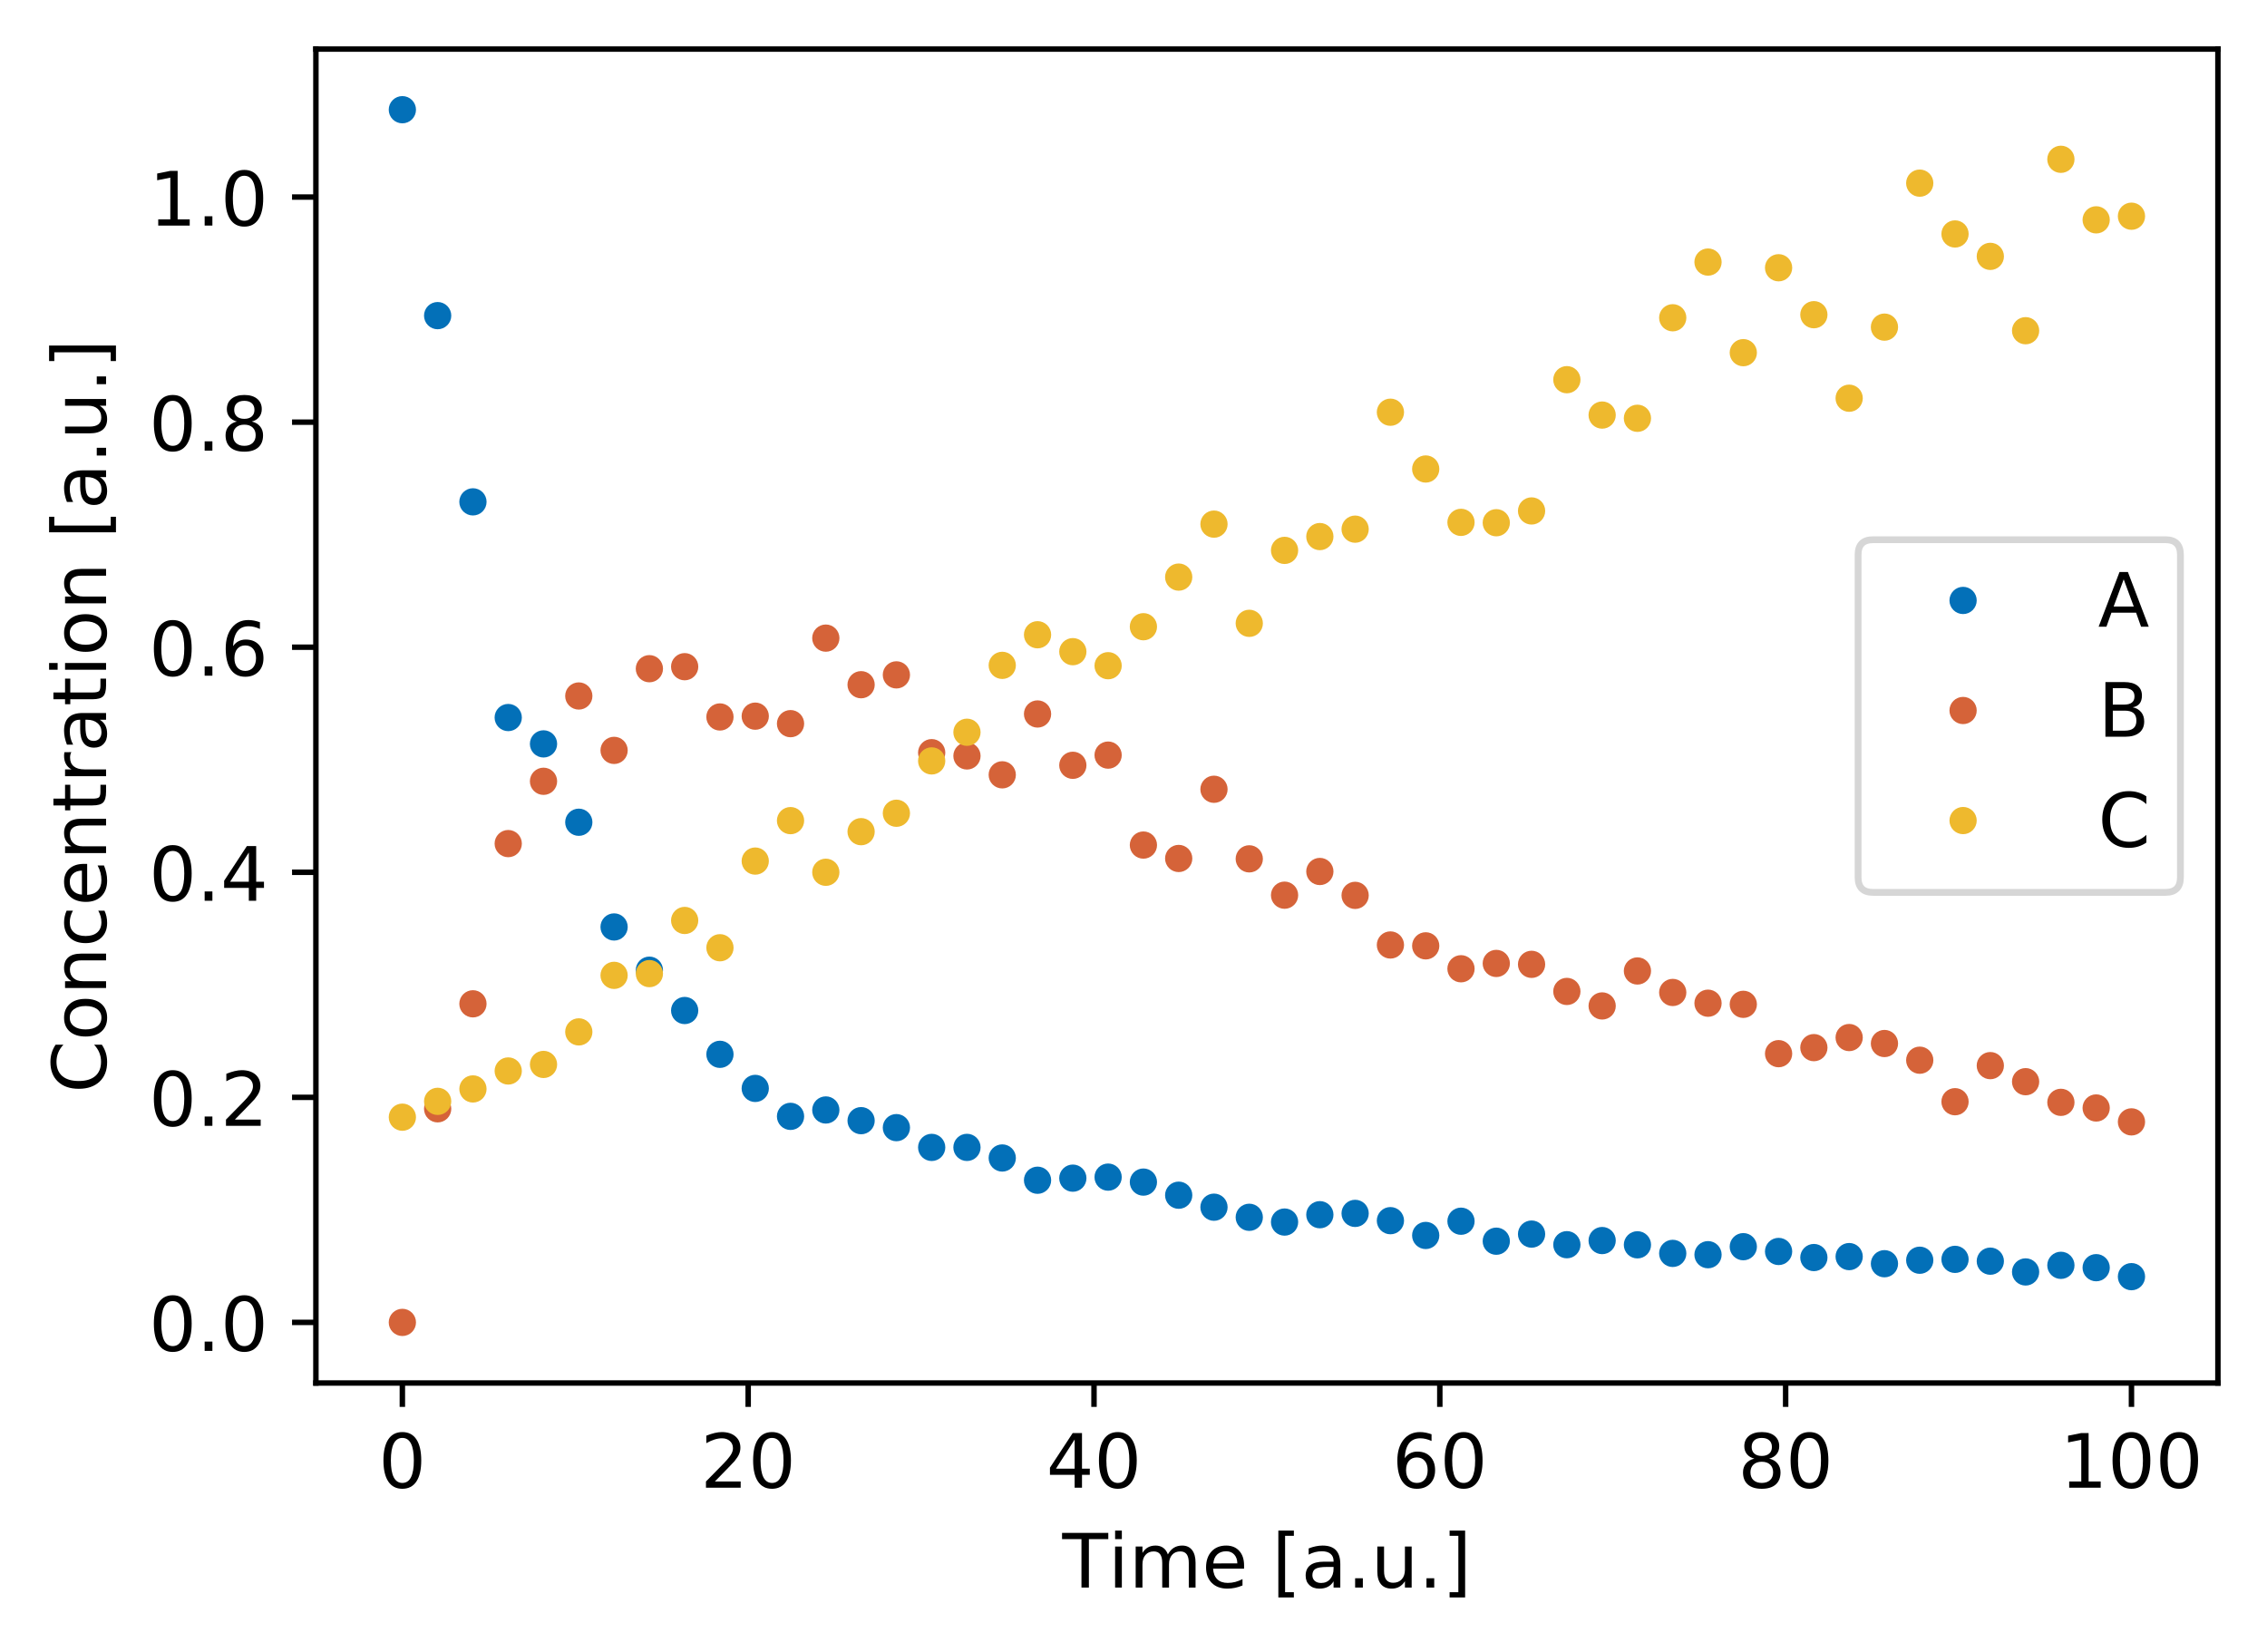 <?xml version="1.0" encoding="utf-8" standalone="no"?>
<!DOCTYPE svg PUBLIC "-//W3C//DTD SVG 1.1//EN"
  "http://www.w3.org/Graphics/SVG/1.1/DTD/svg11.dtd">
<!-- Created with matplotlib (https://matplotlib.org/) -->
<svg height="242.388pt" version="1.1" viewBox="0 0 332.539 242.388" width="332.539pt" xmlns="http://www.w3.org/2000/svg" xmlns:xlink="http://www.w3.org/1999/xlink">
 <defs>
  <style type="text/css">
*{stroke-linecap:butt;stroke-linejoin:round;}
  </style>
 </defs>
 <g id="figure_1">
  <g id="patch_1">
   <path d="M 0 242.388 
L 332.539 242.388 
L 332.539 0 
L 0 0 
z
" style="fill:#ffffff;"/>
  </g>
  <g id="axes_1">
   <g id="patch_2">
    <path d="M 46.339 202.896 
L 325.339 202.896 
L 325.339 7.2 
L 46.339 7.2 
z
" style="fill:#ffffff;"/>
   </g>
   <g id="matplotlib.axis_1">
    <g id="xtick_1">
     <g id="line2d_1">
      <defs>
       <path d="M 0 0 
L 0 3.5 
" id="me06a23626e" style="stroke:#000000;stroke-width:0.8;"/>
      </defs>
      <g>
       <use style="stroke:#000000;stroke-width:0.8;" x="59.021" xlink:href="#me06a23626e" y="202.896"/>
      </g>
     </g>
     <g id="text_1">
      <!-- 0 -->
      <defs>
       <path d="M 31.781 66.406 
Q 24.172 66.406 20.328 58.906 
Q 16.5 51.422 16.5 36.375 
Q 16.5 21.391 20.328 13.891 
Q 24.172 6.391 31.781 6.391 
Q 39.453 6.391 43.281 13.891 
Q 47.125 21.391 47.125 36.375 
Q 47.125 51.422 43.281 58.906 
Q 39.453 66.406 31.781 66.406 
z
M 31.781 74.219 
Q 44.047 74.219 50.516 64.516 
Q 56.984 54.828 56.984 36.375 
Q 56.984 17.969 50.516 8.266 
Q 44.047 -1.422 31.781 -1.422 
Q 19.531 -1.422 13.062 8.266 
Q 6.594 17.969 6.594 36.375 
Q 6.594 54.828 13.062 64.516 
Q 19.531 74.219 31.781 74.219 
z
" id="DejaVuSans-48"/>
      </defs>
      <g transform="translate(55.522 218.254)scale(0.11 -0.11)">
       <use xlink:href="#DejaVuSans-48"/>
      </g>
     </g>
    </g>
    <g id="xtick_2">
     <g id="line2d_2">
      <g>
       <use style="stroke:#000000;stroke-width:0.8;" x="109.748" xlink:href="#me06a23626e" y="202.896"/>
      </g>
     </g>
     <g id="text_2">
      <!-- 20 -->
      <defs>
       <path d="M 19.188 8.297 
L 53.609 8.297 
L 53.609 0 
L 7.328 0 
L 7.328 8.297 
Q 12.938 14.109 22.625 23.891 
Q 32.328 33.688 34.812 36.531 
Q 39.547 41.844 41.422 45.531 
Q 43.312 49.219 43.312 52.781 
Q 43.312 58.594 39.234 62.25 
Q 35.156 65.922 28.609 65.922 
Q 23.969 65.922 18.812 64.312 
Q 13.672 62.703 7.812 59.422 
L 7.812 69.391 
Q 13.766 71.781 18.938 73 
Q 24.125 74.219 28.422 74.219 
Q 39.75 74.219 46.484 68.547 
Q 53.219 62.891 53.219 53.422 
Q 53.219 48.922 51.531 44.891 
Q 49.859 40.875 45.406 35.406 
Q 44.188 33.984 37.641 27.219 
Q 31.109 20.453 19.188 8.297 
z
" id="DejaVuSans-50"/>
      </defs>
      <g transform="translate(102.75 218.254)scale(0.11 -0.11)">
       <use xlink:href="#DejaVuSans-50"/>
       <use x="63.623" xlink:href="#DejaVuSans-48"/>
      </g>
     </g>
    </g>
    <g id="xtick_3">
     <g id="line2d_3">
      <g>
       <use style="stroke:#000000;stroke-width:0.8;" x="160.476" xlink:href="#me06a23626e" y="202.896"/>
      </g>
     </g>
     <g id="text_3">
      <!-- 40 -->
      <defs>
       <path d="M 37.797 64.312 
L 12.891 25.391 
L 37.797 25.391 
z
M 35.203 72.906 
L 47.609 72.906 
L 47.609 25.391 
L 58.016 25.391 
L 58.016 17.188 
L 47.609 17.188 
L 47.609 0 
L 37.797 0 
L 37.797 17.188 
L 4.891 17.188 
L 4.891 26.703 
z
" id="DejaVuSans-52"/>
      </defs>
      <g transform="translate(153.477 218.254)scale(0.11 -0.11)">
       <use xlink:href="#DejaVuSans-52"/>
       <use x="63.623" xlink:href="#DejaVuSans-48"/>
      </g>
     </g>
    </g>
    <g id="xtick_4">
     <g id="line2d_4">
      <g>
       <use style="stroke:#000000;stroke-width:0.8;" x="211.203" xlink:href="#me06a23626e" y="202.896"/>
      </g>
     </g>
     <g id="text_4">
      <!-- 60 -->
      <defs>
       <path d="M 33.016 40.375 
Q 26.375 40.375 22.484 35.828 
Q 18.609 31.297 18.609 23.391 
Q 18.609 15.531 22.484 10.953 
Q 26.375 6.391 33.016 6.391 
Q 39.656 6.391 43.531 10.953 
Q 47.406 15.531 47.406 23.391 
Q 47.406 31.297 43.531 35.828 
Q 39.656 40.375 33.016 40.375 
z
M 52.594 71.297 
L 52.594 62.312 
Q 48.875 64.062 45.094 64.984 
Q 41.312 65.922 37.594 65.922 
Q 27.828 65.922 22.672 59.328 
Q 17.531 52.734 16.797 39.406 
Q 19.672 43.656 24.016 45.922 
Q 28.375 48.188 33.594 48.188 
Q 44.578 48.188 50.953 41.516 
Q 57.328 34.859 57.328 23.391 
Q 57.328 12.156 50.688 5.359 
Q 44.047 -1.422 33.016 -1.422 
Q 20.359 -1.422 13.672 8.266 
Q 6.984 17.969 6.984 36.375 
Q 6.984 53.656 15.188 63.938 
Q 23.391 74.219 37.203 74.219 
Q 40.922 74.219 44.703 73.484 
Q 48.484 72.75 52.594 71.297 
z
" id="DejaVuSans-54"/>
      </defs>
      <g transform="translate(204.204 218.254)scale(0.11 -0.11)">
       <use xlink:href="#DejaVuSans-54"/>
       <use x="63.623" xlink:href="#DejaVuSans-48"/>
      </g>
     </g>
    </g>
    <g id="xtick_5">
     <g id="line2d_5">
      <g>
       <use style="stroke:#000000;stroke-width:0.8;" x="261.93" xlink:href="#me06a23626e" y="202.896"/>
      </g>
     </g>
     <g id="text_5">
      <!-- 80 -->
      <defs>
       <path d="M 31.781 34.625 
Q 24.75 34.625 20.719 30.859 
Q 16.703 27.094 16.703 20.516 
Q 16.703 13.922 20.719 10.156 
Q 24.75 6.391 31.781 6.391 
Q 38.812 6.391 42.859 10.172 
Q 46.922 13.969 46.922 20.516 
Q 46.922 27.094 42.891 30.859 
Q 38.875 34.625 31.781 34.625 
z
M 21.922 38.812 
Q 15.578 40.375 12.031 44.719 
Q 8.5 49.078 8.5 55.328 
Q 8.5 64.062 14.719 69.141 
Q 20.953 74.219 31.781 74.219 
Q 42.672 74.219 48.875 69.141 
Q 55.078 64.062 55.078 55.328 
Q 55.078 49.078 51.531 44.719 
Q 48 40.375 41.703 38.812 
Q 48.828 37.156 52.797 32.312 
Q 56.781 27.484 56.781 20.516 
Q 56.781 9.906 50.312 4.234 
Q 43.844 -1.422 31.781 -1.422 
Q 19.734 -1.422 13.25 4.234 
Q 6.781 9.906 6.781 20.516 
Q 6.781 27.484 10.781 32.312 
Q 14.797 37.156 21.922 38.812 
z
M 18.312 54.391 
Q 18.312 48.734 21.844 45.562 
Q 25.391 42.391 31.781 42.391 
Q 38.141 42.391 41.719 45.562 
Q 45.312 48.734 45.312 54.391 
Q 45.312 60.062 41.719 63.234 
Q 38.141 66.406 31.781 66.406 
Q 25.391 66.406 21.844 63.234 
Q 18.312 60.062 18.312 54.391 
z
" id="DejaVuSans-56"/>
      </defs>
      <g transform="translate(254.932 218.254)scale(0.11 -0.11)">
       <use xlink:href="#DejaVuSans-56"/>
       <use x="63.623" xlink:href="#DejaVuSans-48"/>
      </g>
     </g>
    </g>
    <g id="xtick_6">
     <g id="line2d_6">
      <g>
       <use style="stroke:#000000;stroke-width:0.8;" x="312.658" xlink:href="#me06a23626e" y="202.896"/>
      </g>
     </g>
     <g id="text_6">
      <!-- 100 -->
      <defs>
       <path d="M 12.406 8.297 
L 28.516 8.297 
L 28.516 63.922 
L 10.984 60.406 
L 10.984 69.391 
L 28.422 72.906 
L 38.281 72.906 
L 38.281 8.297 
L 54.391 8.297 
L 54.391 0 
L 12.406 0 
z
" id="DejaVuSans-49"/>
      </defs>
      <g transform="translate(302.159 218.254)scale(0.11 -0.11)">
       <use xlink:href="#DejaVuSans-49"/>
       <use x="63.623" xlink:href="#DejaVuSans-48"/>
       <use x="127.246" xlink:href="#DejaVuSans-48"/>
      </g>
     </g>
    </g>
    <g id="text_7">
     <!-- Time [a.u.] -->
     <defs>
      <path d="M -0.297 72.906 
L 61.375 72.906 
L 61.375 64.594 
L 35.5 64.594 
L 35.5 0 
L 25.594 0 
L 25.594 64.594 
L -0.297 64.594 
z
" id="DejaVuSans-84"/>
      <path d="M 9.422 54.688 
L 18.406 54.688 
L 18.406 0 
L 9.422 0 
z
M 9.422 75.984 
L 18.406 75.984 
L 18.406 64.594 
L 9.422 64.594 
z
" id="DejaVuSans-105"/>
      <path d="M 52 44.188 
Q 55.375 50.25 60.062 53.125 
Q 64.75 56 71.094 56 
Q 79.641 56 84.281 50.016 
Q 88.922 44.047 88.922 33.016 
L 88.922 0 
L 79.891 0 
L 79.891 32.719 
Q 79.891 40.578 77.094 44.375 
Q 74.312 48.188 68.609 48.188 
Q 61.625 48.188 57.562 43.547 
Q 53.516 38.922 53.516 30.906 
L 53.516 0 
L 44.484 0 
L 44.484 32.719 
Q 44.484 40.625 41.703 44.406 
Q 38.922 48.188 33.109 48.188 
Q 26.219 48.188 22.156 43.531 
Q 18.109 38.875 18.109 30.906 
L 18.109 0 
L 9.078 0 
L 9.078 54.688 
L 18.109 54.688 
L 18.109 46.188 
Q 21.188 51.219 25.484 53.609 
Q 29.781 56 35.688 56 
Q 41.656 56 45.828 52.969 
Q 50 49.953 52 44.188 
z
" id="DejaVuSans-109"/>
      <path d="M 56.203 29.594 
L 56.203 25.203 
L 14.891 25.203 
Q 15.484 15.922 20.484 11.062 
Q 25.484 6.203 34.422 6.203 
Q 39.594 6.203 44.453 7.469 
Q 49.312 8.734 54.109 11.281 
L 54.109 2.781 
Q 49.266 0.734 44.188 -0.344 
Q 39.109 -1.422 33.891 -1.422 
Q 20.797 -1.422 13.156 6.188 
Q 5.516 13.812 5.516 26.812 
Q 5.516 40.234 12.766 48.109 
Q 20.016 56 32.328 56 
Q 43.359 56 49.781 48.891 
Q 56.203 41.797 56.203 29.594 
z
M 47.219 32.234 
Q 47.125 39.594 43.094 43.984 
Q 39.062 48.391 32.422 48.391 
Q 24.906 48.391 20.391 44.141 
Q 15.875 39.891 15.188 32.172 
z
" id="DejaVuSans-101"/>
      <path id="DejaVuSans-32"/>
      <path d="M 8.594 75.984 
L 29.297 75.984 
L 29.297 69 
L 17.578 69 
L 17.578 -6.203 
L 29.297 -6.203 
L 29.297 -13.188 
L 8.594 -13.188 
z
" id="DejaVuSans-91"/>
      <path d="M 34.281 27.484 
Q 23.391 27.484 19.188 25 
Q 14.984 22.516 14.984 16.5 
Q 14.984 11.719 18.141 8.906 
Q 21.297 6.109 26.703 6.109 
Q 34.188 6.109 38.703 11.406 
Q 43.219 16.703 43.219 25.484 
L 43.219 27.484 
z
M 52.203 31.203 
L 52.203 0 
L 43.219 0 
L 43.219 8.297 
Q 40.141 3.328 35.547 0.953 
Q 30.953 -1.422 24.312 -1.422 
Q 15.922 -1.422 10.953 3.297 
Q 6 8.016 6 15.922 
Q 6 25.141 12.172 29.828 
Q 18.359 34.516 30.609 34.516 
L 43.219 34.516 
L 43.219 35.406 
Q 43.219 41.609 39.141 45 
Q 35.062 48.391 27.688 48.391 
Q 23 48.391 18.547 47.266 
Q 14.109 46.141 10.016 43.891 
L 10.016 52.203 
Q 14.938 54.109 19.578 55.047 
Q 24.219 56 28.609 56 
Q 40.484 56 46.344 49.844 
Q 52.203 43.703 52.203 31.203 
z
" id="DejaVuSans-97"/>
      <path d="M 10.688 12.406 
L 21 12.406 
L 21 0 
L 10.688 0 
z
" id="DejaVuSans-46"/>
      <path d="M 8.5 21.578 
L 8.5 54.688 
L 17.484 54.688 
L 17.484 21.922 
Q 17.484 14.156 20.5 10.266 
Q 23.531 6.391 29.594 6.391 
Q 36.859 6.391 41.078 11.031 
Q 45.312 15.672 45.312 23.688 
L 45.312 54.688 
L 54.297 54.688 
L 54.297 0 
L 45.312 0 
L 45.312 8.406 
Q 42.047 3.422 37.719 1 
Q 33.406 -1.422 27.688 -1.422 
Q 18.266 -1.422 13.375 4.438 
Q 8.5 10.297 8.5 21.578 
z
M 31.109 56 
z
" id="DejaVuSans-117"/>
      <path d="M 30.422 75.984 
L 30.422 -13.188 
L 9.719 -13.188 
L 9.719 -6.203 
L 21.391 -6.203 
L 21.391 69 
L 9.719 69 
L 9.719 75.984 
z
" id="DejaVuSans-93"/>
     </defs>
     <g transform="translate(155.821 232.9)scale(0.11 -0.11)">
      <use xlink:href="#DejaVuSans-84"/>
      <use x="61.037" xlink:href="#DejaVuSans-105"/>
      <use x="88.82" xlink:href="#DejaVuSans-109"/>
      <use x="186.232" xlink:href="#DejaVuSans-101"/>
      <use x="247.756" xlink:href="#DejaVuSans-32"/>
      <use x="279.543" xlink:href="#DejaVuSans-91"/>
      <use x="318.557" xlink:href="#DejaVuSans-97"/>
      <use x="379.836" xlink:href="#DejaVuSans-46"/>
      <use x="411.623" xlink:href="#DejaVuSans-117"/>
      <use x="475.002" xlink:href="#DejaVuSans-46"/>
      <use x="506.789" xlink:href="#DejaVuSans-93"/>
     </g>
    </g>
   </g>
   <g id="matplotlib.axis_2">
    <g id="ytick_1">
     <g id="line2d_7">
      <defs>
       <path d="M 0 0 
L -3.5 0 
" id="me715faaf29" style="stroke:#000000;stroke-width:0.8;"/>
      </defs>
      <g>
       <use style="stroke:#000000;stroke-width:0.8;" x="46.339" xlink:href="#me715faaf29" y="194.001"/>
      </g>
     </g>
     <g id="text_8">
      <!-- 0.0 -->
      <g transform="translate(21.846 198.18)scale(0.11 -0.11)">
       <use xlink:href="#DejaVuSans-48"/>
       <use x="63.623" xlink:href="#DejaVuSans-46"/>
       <use x="95.41" xlink:href="#DejaVuSans-48"/>
      </g>
     </g>
    </g>
    <g id="ytick_2">
     <g id="line2d_8">
      <g>
       <use style="stroke:#000000;stroke-width:0.8;" x="46.339" xlink:href="#me715faaf29" y="160.983"/>
      </g>
     </g>
     <g id="text_9">
      <!-- 0.2 -->
      <g transform="translate(21.846 165.162)scale(0.11 -0.11)">
       <use xlink:href="#DejaVuSans-48"/>
       <use x="63.623" xlink:href="#DejaVuSans-46"/>
       <use x="95.41" xlink:href="#DejaVuSans-50"/>
      </g>
     </g>
    </g>
    <g id="ytick_3">
     <g id="line2d_9">
      <g>
       <use style="stroke:#000000;stroke-width:0.8;" x="46.339" xlink:href="#me715faaf29" y="127.965"/>
      </g>
     </g>
     <g id="text_10">
      <!-- 0.4 -->
      <g transform="translate(21.846 132.144)scale(0.11 -0.11)">
       <use xlink:href="#DejaVuSans-48"/>
       <use x="63.623" xlink:href="#DejaVuSans-46"/>
       <use x="95.41" xlink:href="#DejaVuSans-52"/>
      </g>
     </g>
    </g>
    <g id="ytick_4">
     <g id="line2d_10">
      <g>
       <use style="stroke:#000000;stroke-width:0.8;" x="46.339" xlink:href="#me715faaf29" y="94.947"/>
      </g>
     </g>
     <g id="text_11">
      <!-- 0.6 -->
      <g transform="translate(21.846 99.126)scale(0.11 -0.11)">
       <use xlink:href="#DejaVuSans-48"/>
       <use x="63.623" xlink:href="#DejaVuSans-46"/>
       <use x="95.41" xlink:href="#DejaVuSans-54"/>
      </g>
     </g>
    </g>
    <g id="ytick_5">
     <g id="line2d_11">
      <g>
       <use style="stroke:#000000;stroke-width:0.8;" x="46.339" xlink:href="#me715faaf29" y="61.929"/>
      </g>
     </g>
     <g id="text_12">
      <!-- 0.8 -->
      <g transform="translate(21.846 66.108)scale(0.11 -0.11)">
       <use xlink:href="#DejaVuSans-48"/>
       <use x="63.623" xlink:href="#DejaVuSans-46"/>
       <use x="95.41" xlink:href="#DejaVuSans-56"/>
      </g>
     </g>
    </g>
    <g id="ytick_6">
     <g id="line2d_12">
      <g>
       <use style="stroke:#000000;stroke-width:0.8;" x="46.339" xlink:href="#me715faaf29" y="28.911"/>
      </g>
     </g>
     <g id="text_13">
      <!-- 1.0 -->
      <g transform="translate(21.846 33.091)scale(0.11 -0.11)">
       <use xlink:href="#DejaVuSans-49"/>
       <use x="63.623" xlink:href="#DejaVuSans-46"/>
       <use x="95.41" xlink:href="#DejaVuSans-48"/>
      </g>
     </g>
    </g>
    <g id="text_14">
     <!-- Concentration [a.u.] -->
     <defs>
      <path d="M 64.406 67.281 
L 64.406 56.891 
Q 59.422 61.531 53.781 63.812 
Q 48.141 66.109 41.797 66.109 
Q 29.297 66.109 22.656 58.469 
Q 16.016 50.828 16.016 36.375 
Q 16.016 21.969 22.656 14.328 
Q 29.297 6.688 41.797 6.688 
Q 48.141 6.688 53.781 8.984 
Q 59.422 11.281 64.406 15.922 
L 64.406 5.609 
Q 59.234 2.094 53.438 0.328 
Q 47.656 -1.422 41.219 -1.422 
Q 24.656 -1.422 15.125 8.703 
Q 5.609 18.844 5.609 36.375 
Q 5.609 53.953 15.125 64.078 
Q 24.656 74.219 41.219 74.219 
Q 47.75 74.219 53.531 72.484 
Q 59.328 70.75 64.406 67.281 
z
" id="DejaVuSans-67"/>
      <path d="M 30.609 48.391 
Q 23.391 48.391 19.188 42.75 
Q 14.984 37.109 14.984 27.297 
Q 14.984 17.484 19.156 11.844 
Q 23.344 6.203 30.609 6.203 
Q 37.797 6.203 41.984 11.859 
Q 46.188 17.531 46.188 27.297 
Q 46.188 37.016 41.984 42.703 
Q 37.797 48.391 30.609 48.391 
z
M 30.609 56 
Q 42.328 56 49.016 48.375 
Q 55.719 40.766 55.719 27.297 
Q 55.719 13.875 49.016 6.219 
Q 42.328 -1.422 30.609 -1.422 
Q 18.844 -1.422 12.172 6.219 
Q 5.516 13.875 5.516 27.297 
Q 5.516 40.766 12.172 48.375 
Q 18.844 56 30.609 56 
z
" id="DejaVuSans-111"/>
      <path d="M 54.891 33.016 
L 54.891 0 
L 45.906 0 
L 45.906 32.719 
Q 45.906 40.484 42.875 44.328 
Q 39.844 48.188 33.797 48.188 
Q 26.516 48.188 22.312 43.547 
Q 18.109 38.922 18.109 30.906 
L 18.109 0 
L 9.078 0 
L 9.078 54.688 
L 18.109 54.688 
L 18.109 46.188 
Q 21.344 51.125 25.703 53.562 
Q 30.078 56 35.797 56 
Q 45.219 56 50.047 50.172 
Q 54.891 44.344 54.891 33.016 
z
" id="DejaVuSans-110"/>
      <path d="M 48.781 52.594 
L 48.781 44.188 
Q 44.969 46.297 41.141 47.344 
Q 37.312 48.391 33.406 48.391 
Q 24.656 48.391 19.812 42.844 
Q 14.984 37.312 14.984 27.297 
Q 14.984 17.281 19.812 11.734 
Q 24.656 6.203 33.406 6.203 
Q 37.312 6.203 41.141 7.25 
Q 44.969 8.297 48.781 10.406 
L 48.781 2.094 
Q 45.016 0.344 40.984 -0.531 
Q 36.969 -1.422 32.422 -1.422 
Q 20.062 -1.422 12.781 6.344 
Q 5.516 14.109 5.516 27.297 
Q 5.516 40.672 12.859 48.328 
Q 20.219 56 33.016 56 
Q 37.156 56 41.109 55.141 
Q 45.062 54.297 48.781 52.594 
z
" id="DejaVuSans-99"/>
      <path d="M 18.312 70.219 
L 18.312 54.688 
L 36.812 54.688 
L 36.812 47.703 
L 18.312 47.703 
L 18.312 18.016 
Q 18.312 11.328 20.141 9.422 
Q 21.969 7.516 27.594 7.516 
L 36.812 7.516 
L 36.812 0 
L 27.594 0 
Q 17.188 0 13.234 3.875 
Q 9.281 7.766 9.281 18.016 
L 9.281 47.703 
L 2.688 47.703 
L 2.688 54.688 
L 9.281 54.688 
L 9.281 70.219 
z
" id="DejaVuSans-116"/>
      <path d="M 41.109 46.297 
Q 39.594 47.172 37.812 47.578 
Q 36.031 48 33.891 48 
Q 26.266 48 22.188 43.047 
Q 18.109 38.094 18.109 28.812 
L 18.109 0 
L 9.078 0 
L 9.078 54.688 
L 18.109 54.688 
L 18.109 46.188 
Q 20.953 51.172 25.484 53.578 
Q 30.031 56 36.531 56 
Q 37.453 56 38.578 55.875 
Q 39.703 55.766 41.062 55.516 
z
" id="DejaVuSans-114"/>
     </defs>
     <g transform="translate(15.558 160.348)rotate(-90)scale(0.11 -0.11)">
      <use xlink:href="#DejaVuSans-67"/>
      <use x="69.824" xlink:href="#DejaVuSans-111"/>
      <use x="131.006" xlink:href="#DejaVuSans-110"/>
      <use x="194.385" xlink:href="#DejaVuSans-99"/>
      <use x="249.365" xlink:href="#DejaVuSans-101"/>
      <use x="310.889" xlink:href="#DejaVuSans-110"/>
      <use x="374.268" xlink:href="#DejaVuSans-116"/>
      <use x="413.477" xlink:href="#DejaVuSans-114"/>
      <use x="454.59" xlink:href="#DejaVuSans-97"/>
      <use x="515.869" xlink:href="#DejaVuSans-116"/>
      <use x="555.078" xlink:href="#DejaVuSans-105"/>
      <use x="582.861" xlink:href="#DejaVuSans-111"/>
      <use x="644.043" xlink:href="#DejaVuSans-110"/>
      <use x="707.422" xlink:href="#DejaVuSans-32"/>
      <use x="739.209" xlink:href="#DejaVuSans-91"/>
      <use x="778.223" xlink:href="#DejaVuSans-97"/>
      <use x="839.502" xlink:href="#DejaVuSans-46"/>
      <use x="871.289" xlink:href="#DejaVuSans-117"/>
      <use x="934.668" xlink:href="#DejaVuSans-46"/>
      <use x="966.455" xlink:href="#DejaVuSans-93"/>
     </g>
    </g>
   </g>
   <g id="line2d_13">
    <defs>
     <path d="M 0 1.5 
C 0.398 1.5 0.779 1.342 1.061 1.061 
C 1.342 0.779 1.5 0.398 1.5 0 
C 1.5 -0.398 1.342 -0.779 1.061 -1.061 
C 0.779 -1.342 0.398 -1.5 0 -1.5 
C -0.398 -1.5 -0.779 -1.342 -1.061 -1.061 
C -1.342 -0.779 -1.5 -0.398 -1.5 0 
C -1.5 0.398 -1.342 0.779 -1.061 1.061 
C -0.779 1.342 -0.398 1.5 0 1.5 
z
" id="mfad036e9ba" style="stroke:#0370b8;"/>
    </defs>
    <g clip-path="url(#p50039629ac)">
     <use style="fill:#0370b8;stroke:#0370b8;" x="59.021" xlink:href="#mfad036e9ba" y="16.095"/>
     <use style="fill:#0370b8;stroke:#0370b8;" x="64.197" xlink:href="#mfad036e9ba" y="46.304"/>
     <use style="fill:#0370b8;stroke:#0370b8;" x="69.374" xlink:href="#mfad036e9ba" y="73.624"/>
     <use style="fill:#0370b8;stroke:#0370b8;" x="74.55" xlink:href="#mfad036e9ba" y="105.266"/>
     <use style="fill:#0370b8;stroke:#0370b8;" x="79.726" xlink:href="#mfad036e9ba" y="109.131"/>
     <use style="fill:#0370b8;stroke:#0370b8;" x="84.902" xlink:href="#mfad036e9ba" y="120.627"/>
     <use style="fill:#0370b8;stroke:#0370b8;" x="90.079" xlink:href="#mfad036e9ba" y="135.988"/>
     <use style="fill:#0370b8;stroke:#0370b8;" x="95.255" xlink:href="#mfad036e9ba" y="142.332"/>
     <use style="fill:#0370b8;stroke:#0370b8;" x="100.431" xlink:href="#mfad036e9ba" y="148.245"/>
     <use style="fill:#0370b8;stroke:#0370b8;" x="105.607" xlink:href="#mfad036e9ba" y="154.673"/>
     <use style="fill:#0370b8;stroke:#0370b8;" x="110.784" xlink:href="#mfad036e9ba" y="159.674"/>
     <use style="fill:#0370b8;stroke:#0370b8;" x="115.96" xlink:href="#mfad036e9ba" y="163.774"/>
     <use style="fill:#0370b8;stroke:#0370b8;" x="121.136" xlink:href="#mfad036e9ba" y="162.838"/>
     <use style="fill:#0370b8;stroke:#0370b8;" x="126.312" xlink:href="#mfad036e9ba" y="164.405"/>
     <use style="fill:#0370b8;stroke:#0370b8;" x="131.489" xlink:href="#mfad036e9ba" y="165.429"/>
     <use style="fill:#0370b8;stroke:#0370b8;" x="136.665" xlink:href="#mfad036e9ba" y="168.328"/>
     <use style="fill:#0370b8;stroke:#0370b8;" x="141.841" xlink:href="#mfad036e9ba" y="168.327"/>
     <use style="fill:#0370b8;stroke:#0370b8;" x="147.017" xlink:href="#mfad036e9ba" y="169.881"/>
     <use style="fill:#0370b8;stroke:#0370b8;" x="152.194" xlink:href="#mfad036e9ba" y="173.145"/>
     <use style="fill:#0370b8;stroke:#0370b8;" x="157.37" xlink:href="#mfad036e9ba" y="172.84"/>
     <use style="fill:#0370b8;stroke:#0370b8;" x="162.546" xlink:href="#mfad036e9ba" y="172.688"/>
     <use style="fill:#0370b8;stroke:#0370b8;" x="167.722" xlink:href="#mfad036e9ba" y="173.417"/>
     <use style="fill:#0370b8;stroke:#0370b8;" x="172.899" xlink:href="#mfad036e9ba" y="175.341"/>
     <use style="fill:#0370b8;stroke:#0370b8;" x="178.075" xlink:href="#mfad036e9ba" y="177.1"/>
     <use style="fill:#0370b8;stroke:#0370b8;" x="183.251" xlink:href="#mfad036e9ba" y="178.581"/>
     <use style="fill:#0370b8;stroke:#0370b8;" x="188.428" xlink:href="#mfad036e9ba" y="179.28"/>
     <use style="fill:#0370b8;stroke:#0370b8;" x="193.604" xlink:href="#mfad036e9ba" y="178.202"/>
     <use style="fill:#0370b8;stroke:#0370b8;" x="198.78" xlink:href="#mfad036e9ba" y="178.009"/>
     <use style="fill:#0370b8;stroke:#0370b8;" x="203.956" xlink:href="#mfad036e9ba" y="179.076"/>
     <use style="fill:#0370b8;stroke:#0370b8;" x="209.133" xlink:href="#mfad036e9ba" y="181.245"/>
     <use style="fill:#0370b8;stroke:#0370b8;" x="214.309" xlink:href="#mfad036e9ba" y="179.157"/>
     <use style="fill:#0370b8;stroke:#0370b8;" x="219.485" xlink:href="#mfad036e9ba" y="182.089"/>
     <use style="fill:#0370b8;stroke:#0370b8;" x="224.661" xlink:href="#mfad036e9ba" y="181.046"/>
     <use style="fill:#0370b8;stroke:#0370b8;" x="229.838" xlink:href="#mfad036e9ba" y="182.603"/>
     <use style="fill:#0370b8;stroke:#0370b8;" x="235.014" xlink:href="#mfad036e9ba" y="181.994"/>
     <use style="fill:#0370b8;stroke:#0370b8;" x="240.19" xlink:href="#mfad036e9ba" y="182.619"/>
     <use style="fill:#0370b8;stroke:#0370b8;" x="245.366" xlink:href="#mfad036e9ba" y="183.877"/>
     <use style="fill:#0370b8;stroke:#0370b8;" x="250.543" xlink:href="#mfad036e9ba" y="184.069"/>
     <use style="fill:#0370b8;stroke:#0370b8;" x="255.719" xlink:href="#mfad036e9ba" y="182.893"/>
     <use style="fill:#0370b8;stroke:#0370b8;" x="260.895" xlink:href="#mfad036e9ba" y="183.595"/>
     <use style="fill:#0370b8;stroke:#0370b8;" x="266.071" xlink:href="#mfad036e9ba" y="184.487"/>
     <use style="fill:#0370b8;stroke:#0370b8;" x="271.248" xlink:href="#mfad036e9ba" y="184.347"/>
     <use style="fill:#0370b8;stroke:#0370b8;" x="276.424" xlink:href="#mfad036e9ba" y="185.392"/>
     <use style="fill:#0370b8;stroke:#0370b8;" x="281.6" xlink:href="#mfad036e9ba" y="184.881"/>
     <use style="fill:#0370b8;stroke:#0370b8;" x="286.776" xlink:href="#mfad036e9ba" y="184.753"/>
     <use style="fill:#0370b8;stroke:#0370b8;" x="291.953" xlink:href="#mfad036e9ba" y="185.019"/>
     <use style="fill:#0370b8;stroke:#0370b8;" x="297.129" xlink:href="#mfad036e9ba" y="186.598"/>
     <use style="fill:#0370b8;stroke:#0370b8;" x="302.305" xlink:href="#mfad036e9ba" y="185.628"/>
     <use style="fill:#0370b8;stroke:#0370b8;" x="307.481" xlink:href="#mfad036e9ba" y="185.973"/>
     <use style="fill:#0370b8;stroke:#0370b8;" x="312.658" xlink:href="#mfad036e9ba" y="187.29"/>
    </g>
   </g>
   <g id="line2d_14">
    <defs>
     <path d="M 0 1.5 
C 0.398 1.5 0.779 1.342 1.061 1.061 
C 1.342 0.779 1.5 0.398 1.5 0 
C 1.5 -0.398 1.342 -0.779 1.061 -1.061 
C 0.779 -1.342 0.398 -1.5 0 -1.5 
C -0.398 -1.5 -0.779 -1.342 -1.061 -1.061 
C -1.342 -0.779 -1.5 -0.398 -1.5 0 
C -1.5 0.398 -1.342 0.779 -1.061 1.061 
C -0.779 1.342 -0.398 1.5 0 1.5 
z
" id="m6ff42341d1" style="stroke:#d56339;"/>
    </defs>
    <g clip-path="url(#p50039629ac)">
     <use style="fill:#d56339;stroke:#d56339;" x="59.021" xlink:href="#m6ff42341d1" y="194.001"/>
     <use style="fill:#d56339;stroke:#d56339;" x="64.197" xlink:href="#m6ff42341d1" y="162.665"/>
     <use style="fill:#d56339;stroke:#d56339;" x="69.374" xlink:href="#m6ff42341d1" y="147.263"/>
     <use style="fill:#d56339;stroke:#d56339;" x="74.55" xlink:href="#m6ff42341d1" y="123.759"/>
     <use style="fill:#d56339;stroke:#d56339;" x="79.726" xlink:href="#m6ff42341d1" y="114.618"/>
     <use style="fill:#d56339;stroke:#d56339;" x="84.902" xlink:href="#m6ff42341d1" y="102.103"/>
     <use style="fill:#d56339;stroke:#d56339;" x="90.079" xlink:href="#m6ff42341d1" y="110.084"/>
     <use style="fill:#d56339;stroke:#d56339;" x="95.255" xlink:href="#m6ff42341d1" y="98.101"/>
     <use style="fill:#d56339;stroke:#d56339;" x="100.431" xlink:href="#m6ff42341d1" y="97.806"/>
     <use style="fill:#d56339;stroke:#d56339;" x="105.607" xlink:href="#m6ff42341d1" y="105.18"/>
     <use style="fill:#d56339;stroke:#d56339;" x="110.784" xlink:href="#m6ff42341d1" y="105.063"/>
     <use style="fill:#d56339;stroke:#d56339;" x="115.96" xlink:href="#m6ff42341d1" y="106.162"/>
     <use style="fill:#d56339;stroke:#d56339;" x="121.136" xlink:href="#m6ff42341d1" y="93.615"/>
     <use style="fill:#d56339;stroke:#d56339;" x="126.312" xlink:href="#m6ff42341d1" y="100.45"/>
     <use style="fill:#d56339;stroke:#d56339;" x="131.489" xlink:href="#m6ff42341d1" y="99.007"/>
     <use style="fill:#d56339;stroke:#d56339;" x="136.665" xlink:href="#m6ff42341d1" y="110.419"/>
     <use style="fill:#d56339;stroke:#d56339;" x="141.841" xlink:href="#m6ff42341d1" y="110.898"/>
     <use style="fill:#d56339;stroke:#d56339;" x="147.017" xlink:href="#m6ff42341d1" y="113.67"/>
     <use style="fill:#d56339;stroke:#d56339;" x="152.194" xlink:href="#m6ff42341d1" y="104.743"/>
     <use style="fill:#d56339;stroke:#d56339;" x="157.37" xlink:href="#m6ff42341d1" y="112.272"/>
     <use style="fill:#d56339;stroke:#d56339;" x="162.546" xlink:href="#m6ff42341d1" y="110.778"/>
     <use style="fill:#d56339;stroke:#d56339;" x="167.722" xlink:href="#m6ff42341d1" y="123.974"/>
     <use style="fill:#d56339;stroke:#d56339;" x="172.899" xlink:href="#m6ff42341d1" y="125.941"/>
     <use style="fill:#d56339;stroke:#d56339;" x="178.075" xlink:href="#m6ff42341d1" y="115.788"/>
     <use style="fill:#d56339;stroke:#d56339;" x="183.251" xlink:href="#m6ff42341d1" y="125.996"/>
     <use style="fill:#d56339;stroke:#d56339;" x="188.428" xlink:href="#m6ff42341d1" y="131.328"/>
     <use style="fill:#d56339;stroke:#d56339;" x="193.604" xlink:href="#m6ff42341d1" y="127.85"/>
     <use style="fill:#d56339;stroke:#d56339;" x="198.78" xlink:href="#m6ff42341d1" y="131.353"/>
     <use style="fill:#d56339;stroke:#d56339;" x="203.956" xlink:href="#m6ff42341d1" y="138.632"/>
     <use style="fill:#d56339;stroke:#d56339;" x="209.133" xlink:href="#m6ff42341d1" y="138.759"/>
     <use style="fill:#d56339;stroke:#d56339;" x="214.309" xlink:href="#m6ff42341d1" y="142.121"/>
     <use style="fill:#d56339;stroke:#d56339;" x="219.485" xlink:href="#m6ff42341d1" y="141.34"/>
     <use style="fill:#d56339;stroke:#d56339;" x="224.661" xlink:href="#m6ff42341d1" y="141.472"/>
     <use style="fill:#d56339;stroke:#d56339;" x="229.838" xlink:href="#m6ff42341d1" y="145.448"/>
     <use style="fill:#d56339;stroke:#d56339;" x="235.014" xlink:href="#m6ff42341d1" y="147.575"/>
     <use style="fill:#d56339;stroke:#d56339;" x="240.19" xlink:href="#m6ff42341d1" y="142.444"/>
     <use style="fill:#d56339;stroke:#d56339;" x="245.366" xlink:href="#m6ff42341d1" y="145.598"/>
     <use style="fill:#d56339;stroke:#d56339;" x="250.543" xlink:href="#m6ff42341d1" y="147.174"/>
     <use style="fill:#d56339;stroke:#d56339;" x="255.719" xlink:href="#m6ff42341d1" y="147.338"/>
     <use style="fill:#d56339;stroke:#d56339;" x="260.895" xlink:href="#m6ff42341d1" y="154.576"/>
     <use style="fill:#d56339;stroke:#d56339;" x="266.071" xlink:href="#m6ff42341d1" y="153.691"/>
     <use style="fill:#d56339;stroke:#d56339;" x="271.248" xlink:href="#m6ff42341d1" y="152.212"/>
     <use style="fill:#d56339;stroke:#d56339;" x="276.424" xlink:href="#m6ff42341d1" y="153.088"/>
     <use style="fill:#d56339;stroke:#d56339;" x="281.6" xlink:href="#m6ff42341d1" y="155.536"/>
     <use style="fill:#d56339;stroke:#d56339;" x="286.776" xlink:href="#m6ff42341d1" y="161.625"/>
     <use style="fill:#d56339;stroke:#d56339;" x="291.953" xlink:href="#m6ff42341d1" y="156.331"/>
     <use style="fill:#d56339;stroke:#d56339;" x="297.129" xlink:href="#m6ff42341d1" y="158.688"/>
     <use style="fill:#d56339;stroke:#d56339;" x="302.305" xlink:href="#m6ff42341d1" y="161.718"/>
     <use style="fill:#d56339;stroke:#d56339;" x="307.481" xlink:href="#m6ff42341d1" y="162.544"/>
     <use style="fill:#d56339;stroke:#d56339;" x="312.658" xlink:href="#m6ff42341d1" y="164.583"/>
    </g>
   </g>
   <g id="line2d_15">
    <defs>
     <path d="M 0 1.5 
C 0.398 1.5 0.779 1.342 1.061 1.061 
C 1.342 0.779 1.5 0.398 1.5 0 
C 1.5 -0.398 1.342 -0.779 1.061 -1.061 
C 0.779 -1.342 0.398 -1.5 0 -1.5 
C -0.398 -1.5 -0.779 -1.342 -1.061 -1.061 
C -1.342 -0.779 -1.5 -0.398 -1.5 0 
C -1.5 0.398 -1.342 0.779 -1.061 1.061 
C -0.779 1.342 -0.398 1.5 0 1.5 
z
" id="m21dd4ba7e9" style="stroke:#eeb92e;"/>
    </defs>
    <g clip-path="url(#p50039629ac)">
     <use style="fill:#eeb92e;stroke:#eeb92e;" x="59.021" xlink:href="#m21dd4ba7e9" y="163.896"/>
     <use style="fill:#eeb92e;stroke:#eeb92e;" x="64.197" xlink:href="#m21dd4ba7e9" y="161.572"/>
     <use style="fill:#eeb92e;stroke:#eeb92e;" x="69.374" xlink:href="#m21dd4ba7e9" y="159.75"/>
     <use style="fill:#eeb92e;stroke:#eeb92e;" x="74.55" xlink:href="#m21dd4ba7e9" y="157.117"/>
     <use style="fill:#eeb92e;stroke:#eeb92e;" x="79.726" xlink:href="#m21dd4ba7e9" y="156.157"/>
     <use style="fill:#eeb92e;stroke:#eeb92e;" x="84.902" xlink:href="#m21dd4ba7e9" y="151.382"/>
     <use style="fill:#eeb92e;stroke:#eeb92e;" x="90.079" xlink:href="#m21dd4ba7e9" y="143.087"/>
     <use style="fill:#eeb92e;stroke:#eeb92e;" x="95.255" xlink:href="#m21dd4ba7e9" y="142.832"/>
     <use style="fill:#eeb92e;stroke:#eeb92e;" x="100.431" xlink:href="#m21dd4ba7e9" y="135.035"/>
     <use style="fill:#eeb92e;stroke:#eeb92e;" x="105.607" xlink:href="#m21dd4ba7e9" y="139.037"/>
     <use style="fill:#eeb92e;stroke:#eeb92e;" x="110.784" xlink:href="#m21dd4ba7e9" y="126.323"/>
     <use style="fill:#eeb92e;stroke:#eeb92e;" x="115.96" xlink:href="#m21dd4ba7e9" y="120.389"/>
     <use style="fill:#eeb92e;stroke:#eeb92e;" x="121.136" xlink:href="#m21dd4ba7e9" y="127.966"/>
     <use style="fill:#eeb92e;stroke:#eeb92e;" x="126.312" xlink:href="#m21dd4ba7e9" y="122.009"/>
     <use style="fill:#eeb92e;stroke:#eeb92e;" x="131.489" xlink:href="#m21dd4ba7e9" y="119.307"/>
     <use style="fill:#eeb92e;stroke:#eeb92e;" x="136.665" xlink:href="#m21dd4ba7e9" y="111.628"/>
     <use style="fill:#eeb92e;stroke:#eeb92e;" x="141.841" xlink:href="#m21dd4ba7e9" y="107.424"/>
     <use style="fill:#eeb92e;stroke:#eeb92e;" x="147.017" xlink:href="#m21dd4ba7e9" y="97.61"/>
     <use style="fill:#eeb92e;stroke:#eeb92e;" x="152.194" xlink:href="#m21dd4ba7e9" y="93.121"/>
     <use style="fill:#eeb92e;stroke:#eeb92e;" x="157.37" xlink:href="#m21dd4ba7e9" y="95.603"/>
     <use style="fill:#eeb92e;stroke:#eeb92e;" x="162.546" xlink:href="#m21dd4ba7e9" y="97.661"/>
     <use style="fill:#eeb92e;stroke:#eeb92e;" x="167.722" xlink:href="#m21dd4ba7e9" y="91.942"/>
     <use style="fill:#eeb92e;stroke:#eeb92e;" x="172.899" xlink:href="#m21dd4ba7e9" y="84.662"/>
     <use style="fill:#eeb92e;stroke:#eeb92e;" x="178.075" xlink:href="#m21dd4ba7e9" y="76.892"/>
     <use style="fill:#eeb92e;stroke:#eeb92e;" x="183.251" xlink:href="#m21dd4ba7e9" y="91.444"/>
     <use style="fill:#eeb92e;stroke:#eeb92e;" x="188.428" xlink:href="#m21dd4ba7e9" y="80.743"/>
     <use style="fill:#eeb92e;stroke:#eeb92e;" x="193.604" xlink:href="#m21dd4ba7e9" y="78.717"/>
     <use style="fill:#eeb92e;stroke:#eeb92e;" x="198.78" xlink:href="#m21dd4ba7e9" y="77.63"/>
     <use style="fill:#eeb92e;stroke:#eeb92e;" x="203.956" xlink:href="#m21dd4ba7e9" y="60.474"/>
     <use style="fill:#eeb92e;stroke:#eeb92e;" x="209.133" xlink:href="#m21dd4ba7e9" y="68.804"/>
     <use style="fill:#eeb92e;stroke:#eeb92e;" x="214.309" xlink:href="#m21dd4ba7e9" y="76.632"/>
     <use style="fill:#eeb92e;stroke:#eeb92e;" x="219.485" xlink:href="#m21dd4ba7e9" y="76.687"/>
     <use style="fill:#eeb92e;stroke:#eeb92e;" x="224.661" xlink:href="#m21dd4ba7e9" y="74.958"/>
     <use style="fill:#eeb92e;stroke:#eeb92e;" x="229.838" xlink:href="#m21dd4ba7e9" y="55.702"/>
     <use style="fill:#eeb92e;stroke:#eeb92e;" x="235.014" xlink:href="#m21dd4ba7e9" y="60.892"/>
     <use style="fill:#eeb92e;stroke:#eeb92e;" x="240.19" xlink:href="#m21dd4ba7e9" y="61.364"/>
     <use style="fill:#eeb92e;stroke:#eeb92e;" x="245.366" xlink:href="#m21dd4ba7e9" y="46.617"/>
     <use style="fill:#eeb92e;stroke:#eeb92e;" x="250.543" xlink:href="#m21dd4ba7e9" y="38.447"/>
     <use style="fill:#eeb92e;stroke:#eeb92e;" x="255.719" xlink:href="#m21dd4ba7e9" y="51.738"/>
     <use style="fill:#eeb92e;stroke:#eeb92e;" x="260.895" xlink:href="#m21dd4ba7e9" y="39.281"/>
     <use style="fill:#eeb92e;stroke:#eeb92e;" x="266.071" xlink:href="#m21dd4ba7e9" y="46.168"/>
     <use style="fill:#eeb92e;stroke:#eeb92e;" x="271.248" xlink:href="#m21dd4ba7e9" y="58.42"/>
     <use style="fill:#eeb92e;stroke:#eeb92e;" x="276.424" xlink:href="#m21dd4ba7e9" y="47.991"/>
     <use style="fill:#eeb92e;stroke:#eeb92e;" x="281.6" xlink:href="#m21dd4ba7e9" y="26.868"/>
     <use style="fill:#eeb92e;stroke:#eeb92e;" x="286.776" xlink:href="#m21dd4ba7e9" y="34.322"/>
     <use style="fill:#eeb92e;stroke:#eeb92e;" x="291.953" xlink:href="#m21dd4ba7e9" y="37.61"/>
     <use style="fill:#eeb92e;stroke:#eeb92e;" x="297.129" xlink:href="#m21dd4ba7e9" y="48.516"/>
     <use style="fill:#eeb92e;stroke:#eeb92e;" x="302.305" xlink:href="#m21dd4ba7e9" y="23.37"/>
     <use style="fill:#eeb92e;stroke:#eeb92e;" x="307.481" xlink:href="#m21dd4ba7e9" y="32.252"/>
     <use style="fill:#eeb92e;stroke:#eeb92e;" x="312.658" xlink:href="#m21dd4ba7e9" y="31.719"/>
    </g>
   </g>
   <g id="patch_3">
    <path d="M 46.339 202.896 
L 46.339 7.2 
" style="fill:none;stroke:#000000;stroke-linecap:square;stroke-linejoin:miter;stroke-width:0.8;"/>
   </g>
   <g id="patch_4">
    <path d="M 325.339 202.896 
L 325.339 7.2 
" style="fill:none;stroke:#000000;stroke-linecap:square;stroke-linejoin:miter;stroke-width:0.8;"/>
   </g>
   <g id="patch_5">
    <path d="M 46.339 202.896 
L 325.339 202.896 
" style="fill:none;stroke:#000000;stroke-linecap:square;stroke-linejoin:miter;stroke-width:0.8;"/>
   </g>
   <g id="patch_6">
    <path d="M 46.339 7.2 
L 325.339 7.2 
" style="fill:none;stroke:#000000;stroke-linecap:square;stroke-linejoin:miter;stroke-width:0.8;"/>
   </g>
   <g id="legend_1">
    <g id="patch_7">
     <path d="M 274.758 130.917 
L 317.639 130.917 
Q 319.839 130.917 319.839 128.717 
L 319.839 81.379 
Q 319.839 79.179 317.639 79.179 
L 274.758 79.179 
Q 272.558 79.179 272.558 81.379 
L 272.558 128.717 
Q 272.558 130.917 274.758 130.917 
z
" style="fill:#ffffff;opacity:0.8;stroke:#cccccc;stroke-linejoin:miter;"/>
    </g>
    <g id="line2d_16"/>
    <g id="line2d_17">
     <g>
      <use style="fill:#0370b8;stroke:#0370b8;" x="287.958" xlink:href="#mfad036e9ba" y="88.087"/>
     </g>
    </g>
    <g id="text_15">
     <!-- A -->
     <defs>
      <path d="M 34.188 63.188 
L 20.797 26.906 
L 47.609 26.906 
z
M 28.609 72.906 
L 39.797 72.906 
L 67.578 0 
L 57.328 0 
L 50.688 18.703 
L 17.828 18.703 
L 11.188 0 
L 0.781 0 
z
" id="DejaVuSans-65"/>
     </defs>
     <g transform="translate(307.758 91.937)scale(0.11 -0.11)">
      <use xlink:href="#DejaVuSans-65"/>
     </g>
    </g>
    <g id="line2d_18"/>
    <g id="line2d_19">
     <g>
      <use style="fill:#d56339;stroke:#d56339;" x="287.958" xlink:href="#m6ff42341d1" y="104.233"/>
     </g>
    </g>
    <g id="text_16">
     <!-- B -->
     <defs>
      <path d="M 19.672 34.812 
L 19.672 8.109 
L 35.5 8.109 
Q 43.453 8.109 47.281 11.406 
Q 51.125 14.703 51.125 21.484 
Q 51.125 28.328 47.281 31.562 
Q 43.453 34.812 35.5 34.812 
z
M 19.672 64.797 
L 19.672 42.828 
L 34.281 42.828 
Q 41.5 42.828 45.031 45.531 
Q 48.578 48.25 48.578 53.812 
Q 48.578 59.328 45.031 62.062 
Q 41.5 64.797 34.281 64.797 
z
M 9.812 72.906 
L 35.016 72.906 
Q 46.297 72.906 52.391 68.219 
Q 58.5 63.531 58.5 54.891 
Q 58.5 48.188 55.375 44.234 
Q 52.25 40.281 46.188 39.312 
Q 53.469 37.75 57.5 32.781 
Q 61.531 27.828 61.531 20.406 
Q 61.531 10.641 54.891 5.312 
Q 48.25 0 35.984 0 
L 9.812 0 
z
" id="DejaVuSans-66"/>
     </defs>
     <g transform="translate(307.758 108.083)scale(0.11 -0.11)">
      <use xlink:href="#DejaVuSans-66"/>
     </g>
    </g>
    <g id="line2d_20"/>
    <g id="line2d_21">
     <g>
      <use style="fill:#eeb92e;stroke:#eeb92e;" x="287.958" xlink:href="#m21dd4ba7e9" y="120.379"/>
     </g>
    </g>
    <g id="text_17">
     <!-- C -->
     <g transform="translate(307.758 124.229)scale(0.11 -0.11)">
      <use xlink:href="#DejaVuSans-67"/>
     </g>
    </g>
   </g>
  </g>
 </g>
 <defs>
  <clipPath id="p50039629ac">
   <rect height="195.696" width="279" x="46.339" y="7.2"/>
  </clipPath>
 </defs>
</svg>
